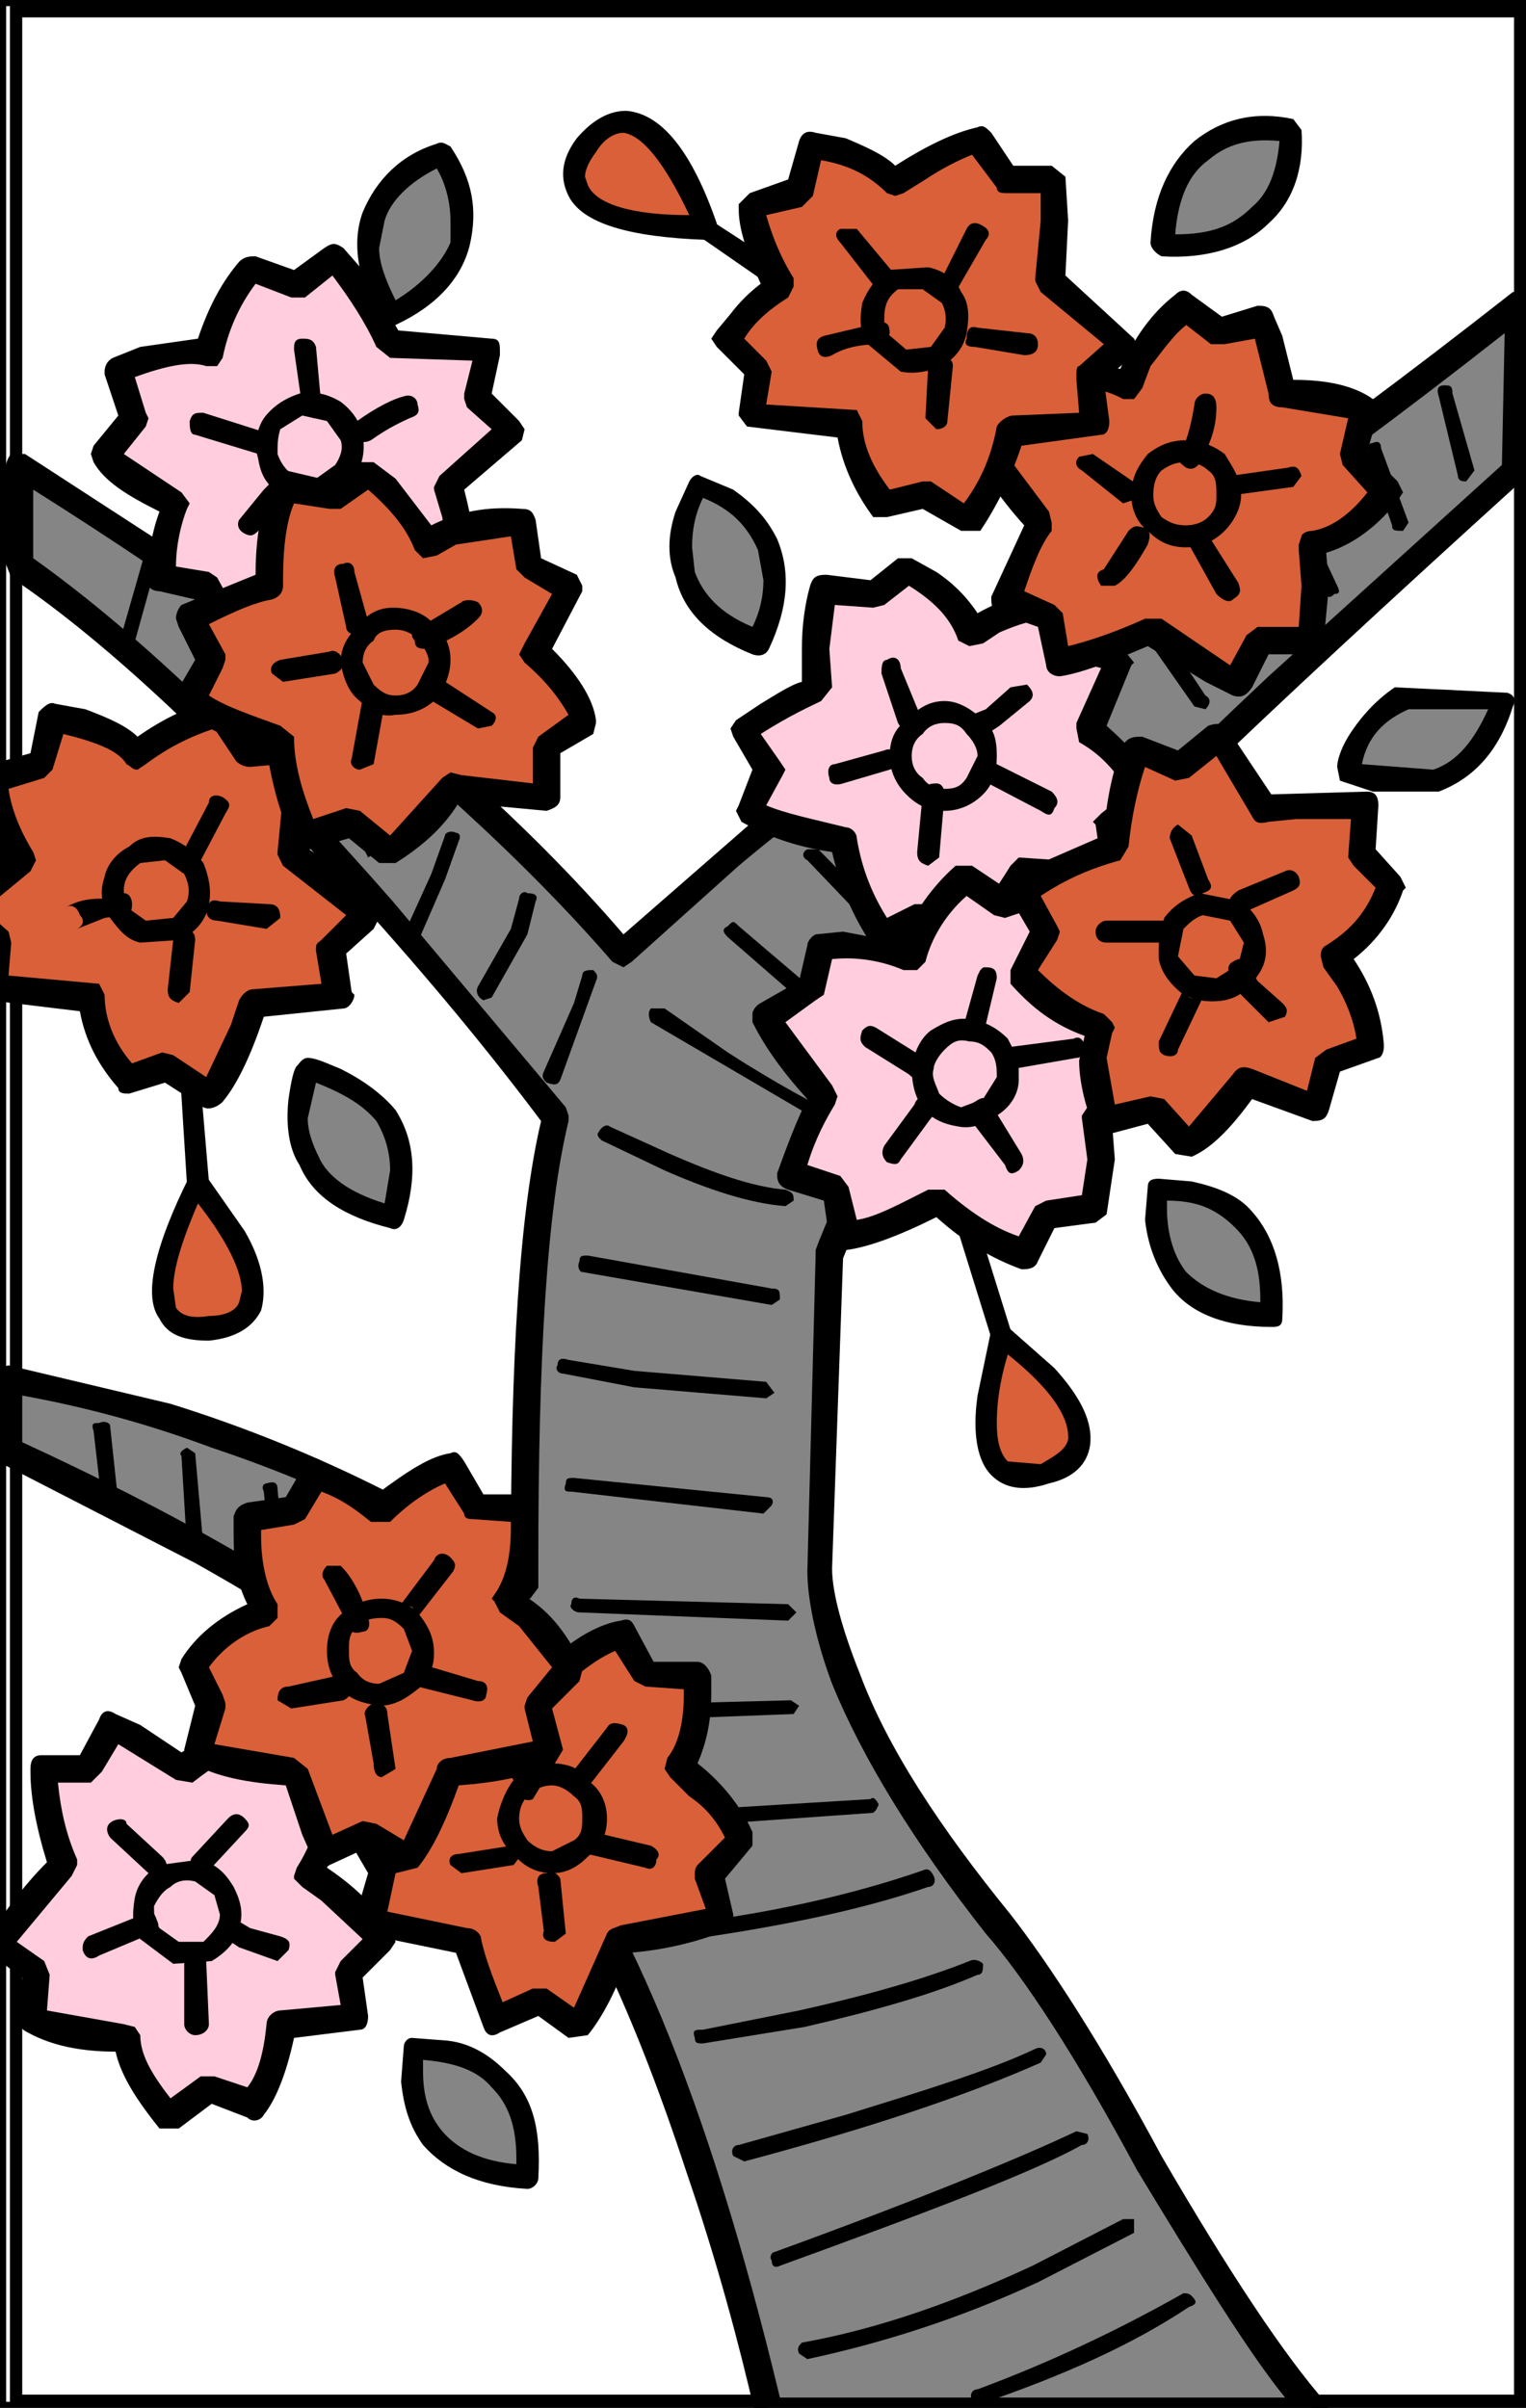 <?xml version="1.0" encoding="utf-8"?>
<!-- Generator: Adobe Illustrator 13.0.0, SVG Export Plug-In . SVG Version: 6.00 Build 14948)  -->
<!DOCTYPE svg PUBLIC "-//W3C//DTD SVG 1.1//EN" "http://www.w3.org/Graphics/SVG/1.1/DTD/svg11.dtd">
<svg version="1.1" id="圖層_1" xmlns="http://www.w3.org/2000/svg" xmlns:xlink="http://www.w3.org/1999/xlink" x="0px" y="0px"
	 width="372px" height="587px" viewBox="0 0 372 587" enable-background="new 0 0 372 587" xml:space="preserve">
<rect x="0" y="0" width="372" height="587" fill="#333333" stroke="none"/>
<rect width="372" height="587" style="fill:rgb(255,255,255);stroke-width:3;stroke:rgb(0,0,0)" />
<path id="PATH77" fill="none" stroke="#000000" stroke-width="3" stroke-miterlimit="100" d="M370.59,585.26H3.92V2.74h366.67
	V585.26L370.59,585.26z"/>
<g>
	<g>
		<path fill="#D96038" d="M258.382,339.532l-14.725-14.718l-3.347,20.077c-0.666,12.719,4.688,17.396,14.725,14.718
			C264.406,356.263,265.746,349.57,258.382,339.532z"/>
	</g>
	<g>
		<path d="M241.651,324.148l-3.347,16.058c-1.339,9.364,0,16.057,3.347,19.403c3.347,3.346,8.032,4.018,14.057,2.012
			c6.02-1.34,9.365-4.686,10.038-9.371c0.667-5.354-2.011-11.371-8.705-18.737l-11.37-10.037l-2.681-0.674L241.651,324.148z
			 M260.388,350.244v0.672c-0.666,2.674-3.347,4.014-6.691,6.02l-8.025-0.673c-2.014-2-2.681-5.347-2.681-9.366
			c0-4.685,0.667-10.037,2.681-16.729C255.708,338.199,260.388,344.892,260.388,350.244z"/>
	</g>
	<g>
		<path d="M233.62,292.687c-1.334,0-2.006,1.346-1.334,3.346l9.365,30.115c0.674,1.346,1.339,2.013,3.347,1.346
			c1.34,0,2.006-1.346,1.34-3.346l-9.372-30.115C236.299,292.687,235.633,291.354,233.62,292.687z"/>
	</g>
	<g>
		<path fill="#D96038" d="M151.981,53.784l20.077,2.007c-2.014-6.692-5.36-12.711-9.373-18.069
			c-7.358-10.039-14.051-10.706-19.409-2.007C136.583,43.747,139.93,50.439,151.981,53.784z"/>
	</g>
	<g>
		<path d="M152.647,27.016c-4.013,0-8.031,2.007-12.044,6.692c-4.02,5.353-4.02,10.039-2.006,14.051
			c3.346,6.692,14.717,10.039,33.461,10.705l2.672-1.333v-2.68C168.711,37.055,161.346,27.683,152.647,27.016z M142.609,43.08
			c0-1.347,0.667-3.346,2.679-6.025c2.006-3.347,4.679-4.687,6.693-4.687c4.679,0.674,10.038,7.366,16.057,20.077
			c-14.05,0-22.75-2.673-24.761-7.365L142.609,43.08z"/>
	</g>
	<g>
		<path d="M170.044,53.784c-1.333,2.007-1.333,3.347,0.673,4.013l26.096,18.07c2.013,1.34,2.679,1.34,3.345-0.673
			c1.341-1.333,1.341-2.673,0-4.013l-26.768-17.397C172.058,52.445,170.718,52.445,170.044,53.784z"/>
	</g>
	<g>
		<path fill="#D96038" d="M50.926,323.476c10.711-0.674,13.384-6.693,8.032-18.07l-10.705-17.398l-8.032,18.738
			C37.542,319.456,40.888,324.814,50.926,323.476z"/>
	</g>
	<g>
		<path d="M48.254,285.996l-2.014,0.673c-8.698,17.402-11.371,29.441-7.358,34.8c2.006,4.013,6.025,5.354,12.044,5.354
			c6.692-0.674,10.711-3.347,12.717-7.366c1.34-4.679,0.667-11.371-4.019-19.402l-9.365-13.385
			C50.26,285.996,49.587,285.996,48.254,285.996z M58.292,317.457c-0.673,1.999-3.346,3.346-7.365,3.346
			c-4.013,0.666-6.692,0-8.032-2.015l-0.667-4.677c0-4.694,2.006-11.385,6.026-20.75c7.358,9.366,10.705,16.73,10.705,21.417
			L58.292,317.457z"/>
	</g>
	<g>
		<path d="M45.574,253.882c-1.34,0-2.006,1.333-2.006,2.673l2.006,32.119c0.667,2.014,1.34,2.681,2.68,2.014l2.006-0.674
			l0.667-2.006l-2.672-31.453C48.254,254.548,47.581,253.882,45.574,253.882z"/>
	</g>
	<g>
		<path fill="#858585" d="M368.801,114.68l2.006-40.819c-52.197,40.819-95.695,70.934-129.155,89.676
			c-21.417,12.039-42.825,26.769-63.576,45.499l-26.094,23.422c-24.764-28.768-56.883-56.882-95.703-84.984
			c-19.403-14.051-36.807-25.436-51.523-33.46v23.422c26.094,18.737,55.542,46.845,88.33,83.651
			c16.73,18.736,30.788,35.467,42.165,50.858c-5.358,24.762-8.705,63.573-7.366,115.104c-25.427-16.729-53.535-30.787-85.657-40.825
			l-40.152-10.04v18.078l46.179,23.422c34.793,18.729,60.229,38.808,76.286,57.549c16.731,19.41,32.121,50.191,46.845,93.69
			c6.691,22.083,12.043,41.486,16.064,58.887h133.168c-10.038-10.71-22.083-30.114-38.141-57.554
			c-16.73-29.442-30.115-50.19-39.486-61.562c-19.408-23.422-32.12-45.513-38.813-64.915l-4.02-22.749
			c-1.332-8.038-1.332-23.421,0-44.847l2.015-30.114c2.67-8.023,7.357-16.729,13.384-28.1c8.697-14.724,18.735-29.448,30.114-43.499
			C262.4,213.055,303.22,172.903,368.801,114.68z"/>
	</g>
	<g>
		<path d="M370.807,117.36l1.341-2.68l2.006-40.819l-1.333-2.68h-4.02c-52.862,41.492-95.695,70.934-129.156,89.677
			c-18.07,10.705-37.472,23.422-56.216,39.486l-31.447,27.435c-24.097-28.108-55.55-55.549-94.363-83.651l-51.53-33.46H2.741
			c-0.666,0.667-1.333,2.006-1.333,3.346v23.422l1.333,3.346c24.763,16.73,51.531,42.832,82.985,76.958
			c19.41,21.411,34.127,39.486,46.178,55.543c-5.358,22.75-7.365,58.223-7.365,106.4v1.348
			c-24.762-16.064-52.864-29.448-82.978-38.819l-39.486-9.371l-2.679,0.672l-0.667,2.672v18.078l2.005,2.673l46.846,24.096
			c33.46,18.73,58.889,37.474,74.286,56.883c16.73,18.729,31.447,48.843,45.505,91.677c7.358,21.416,12.71,41.491,16.729,58.896
			c0.667,2,1.341,2.672,3.348,2.672h133.168l2.679-2.005l0.666-1.343l-0.666-2.004c-10.038-11.378-23.423-31.455-40.153-60.229
			c-14.723-27.436-27.435-46.845-36.805-58.897c-17.397-21.407-30.114-40.817-36.808-58.882
			c-4.013-10.037-6.691-19.408-6.691-25.435l2.679-75.619c2.673-6.691,6.691-16.057,12.713-26.096
			c8.029-14.73,18.068-30.114,30.113-44.171C264.406,215.728,305.9,176.249,370.807,117.36z M366.796,81.22l-0.669,32.127
			l-56.883,51.524c-34.133,32.126-56.216,54.875-66.254,67.586c-11.376,14.058-20.742,28.115-30.114,42.832
			c-6.691,12.051-11.377,22.09-14.05,29.449v1.331l-2.013,76.96c0,6.693,2.013,16.731,6.025,27.442
			c7.358,18.07,20.076,38.813,37.472,60.902c9.373,10.702,22.09,30.114,36.809,57.549c15.396,25.428,27.44,44.83,36.139,55.541
			H190.122c-17.398-72.273-38.141-123.13-62.904-151.242c-15.39-18.73-38.812-36.809-69.6-54.871
			c-17.396-10.038-34.8-18.742-52.197-26.769v-11.377c14.725,2.673,30.114,6.69,46.178,12.709
			c28.102,9.373,52.197,21.424,73.614,36.809h4.013l2.005-2.674v-6.019c0-50.191,2.006-85.663,7.366-107.748v-1.338l-0.674-2.007
			l-42.158-50.191c-32.794-37.479-62.236-65.581-87.665-83.651v-16.73c18.064,11.378,38.14,24.762,59.556,40.152
			c32.794,25.429,60.228,50.191,81.645,74.953l2.68,1.333l2.006-1.333l26.095-23.422c21.417-18.07,42.833-32.128,62.908-44.166
			C275.111,148.807,316.604,120.706,366.796,81.22z"/>
	</g>
	<g>
		<path d="M251.689,552.345c-18.735,8.699-37.472,15.392-56.211,18.737c-0.672,0.673-1.339,1.339-0.672,2.672l2.007,1.347
			c18.743-4.019,37.479-10.036,56.215-18.742l23.424-12.044v-3.347h-2.681L251.689,552.345z"/>
	</g>
	<g>
		<path d="M238.305,582.46c-1.339,0-2.006,1.333-1.339,2.681c0,0.666,1.339,1.332,2.679,0.666
			c19.411-6.693,36.142-14.052,50.192-23.422c2.006-0.668,2.006-1.341,0.665-2.68c-0.665-0.666-1.332-0.666-2.006-0.666
			C273.105,567.736,256.375,575.769,238.305,582.46z"/>
	</g>
	<g>
		<path d="M190.122,552.345c36.805-13.385,61.567-22.754,73.613-29.447c1.338,0,2.011-1.334,1.338-2.679l-2.673-0.667
			c-12.717,6.026-36.807,16.063-73.613,29.447c-0.672,0-1.338,1.333-0.672,2.008C188.115,552.345,188.787,553.012,190.122,552.345z"
			/>
	</g>
	<g>
		<path d="M252.361,499.477c-11.377,5.358-26.768,10.037-46.177,16.063l-26.102,7.358c-1.333,0-2.007,1.342-1.333,2.681l2.673,1.332
			c30.115-8.024,54.21-16.057,72.274-24.088l1.339-2.008C255.035,499.477,253.696,498.81,252.361,499.477z"/>
	</g>
	<g>
		<path d="M236.299,478.064c-10.039,4.013-23.423,8.025-41.492,12.04l-23.422,4.692c-2.006,0-2.673,0-2.006,1.999
			c0,1.347,0.666,1.347,2.006,1.347l24.761-4.018c17.397-4.021,31.455-8.035,42.159-12.715c1.34,0,1.34-1.344,1.34-2.677
			C238.978,478.064,237.639,477.393,236.299,478.064z"/>
	</g>
	<g>
		<path d="M224.921,455.976c-17.397,6.025-38.146,10.705-61.569,13.386c-1.333,0-1.333,0.666-1.333,2.014l2.006,2
			c24.09-3.348,44.838-7.36,62.235-13.387c1.341,0,2.008-1.332,1.341-2.672C226.927,455.976,226.26,455.31,224.921,455.976z"/>
	</g>
	<g>
		<path d="M146.622,442.594c-1.333,0-1.333,0.666-1.333,2.013c0,1.333,0,2,1.333,2l66.254-4.68l0.667-0.667l0.675-1.347
			c-0.675-1.333-1.342-1.999-2.009-1.333L146.622,442.594z"/>
	</g>
	<g>
		<path d="M141.271,419.838l52.196-1.999l1.34-2.014l-2.006-1.333l-51.53,1.333c-1.34,0-2.007,0.667-2.007,2.014
			C138.597,419.172,139.264,419.838,141.271,419.838z"/>
	</g>
	<g>
		<path d="M139.264,391.068c-0.667,0.666,0.667,1.999,2.007,1.999l50.863,2.015l2.006-2.015l-2.006-1.999l-50.863-1.345
			C139.93,389.057,139.264,389.724,139.264,391.068z"/>
	</g>
	<g>
		<path d="M186.774,364.967l-46.844-4.686c-1.333,0-2.007,0-2.007,1.34c-0.667,2.006,0,2.006,1.34,2.006l46.845,5.354l2.007-2.006
			C188.787,365.633,188.115,364.967,186.774,364.967z"/>
	</g>
	<g>
		<path d="M135.917,332.841c-0.667,0.672,0,2.012,1.34,2.012l17.397,3.347l32.121,2.68l2.013-1.347l-2.013-2.673l-32.121-2.674
			l-16.057-2.679C136.583,330.84,135.917,331.507,135.917,332.841z"/>
	</g>
	<g>
		<path d="M188.115,314.111l-44.838-8.041c-1.333,0-2.006,0-2.006,1.348c-0.667,1.333,0,2.673,0.673,2.673l46.172,8.031l2.007-1.34
			C190.122,314.777,190.122,314.111,188.115,314.111z"/>
	</g>
	<g>
		<path d="M145.955,275.957c-0.667,0.673,0,1.347,0.667,2.014l15.397,7.359c10.705,4.685,20.744,8.032,29.441,8.704l2.007-1.346
			c0-1.333,0-1.999-2.007-2.673c-8.032-0.672-17.397-4.018-28.108-8.698l-14.718-6.692
			C147.961,273.957,146.622,274.624,145.955,275.957z"/>
	</g>
	<g>
		<path d="M158.672,249.188l46.845,27.441c1.334,0,2.673,0,2.673-0.673c0.673-2,0-2.673-1.339-2.673
			c-8.025-4.019-18.064-9.364-29.442-16.729l-15.39-10.712h-3.347C158,246.516,158,247.855,158.672,249.188z"/>
	</g>
	<g>
		<path d="M216.224,256.555l-36.141-30.788c-1.333-1.334-1.333-1.334-2.673,0c-1.34,0.673-1.34,1.345,0,2.678l36.134,31.454
			l2.681-0.673C216.889,257.894,216.889,256.555,216.224,256.555z"/>
	</g>
	<g>
		<path d="M228.94,237.151l-29.448-30.115h-2.679c-1.335,0.667-1.335,2,0,2.673l29.446,30.787c0.667,0.667,2.008,0.667,2.681-0.673
			V237.151z"/>
	</g>
	<g>
		<path d="M216.889,190.306c-0.665,0-0.665,1.333-0.665,2.673l6.691,10.711c6.025,8.692,11.377,15.384,16.729,20.743
			c0.666,1.334,1.34,1.334,2.681,0c0.665-1.339,0.665-2.013,0-3.346c-5.359-4.686-10.039-11.377-16.065-20.077l-6.691-10.038
			C218.902,189.633,218.23,189.633,216.889,190.306z"/>
	</g>
	<g>
		<path d="M260.388,204.357l-12.044-14.724l-8.033-11.377l-2.006-0.667c-2.006,1.333-2.006,2.006-1.339,2.679l8.032,12.038
			l12.717,15.398l2.673-0.667V204.357z"/>
	</g>
	<g>
		<path d="M273.771,189.633c0.674,1.34,2.015,1.34,2.681,0c0.667-0.673,0.667-2.007,0-2.673l-11.379-14.057l-6.018-10.038
			c0-2.006-1.341-2.006-2.681-1.34c-1.34,0.667-1.34,1.34-0.667,2.68l6.692,10.705L273.771,189.633z"/>
	</g>
	<g>
		<path d="M293.85,169.557l-13.385-20.076c0-2.007-0.667-2.007-2.009-1.34c-2.004,0.666-2.004,1.34-1.337,2.679l4.685,8.026
			l9.372,13.383l2.674,0.673C295.188,171.563,295.188,170.229,293.85,169.557z"/>
	</g>
	<g>
		<path d="M310.579,156.846l-10.706-18.743c-0.666-1.333-1.339-2.006-2.68-0.667c-1.333,0-1.333,0.667-0.666,2.006l10.706,20.076
			h3.346C311.918,158.179,311.918,157.512,310.579,156.846z"/>
	</g>
	<g>
		<path d="M315.938,124.718h-2.015l8.705,19.41c0.667,1.333,1.333,2.006,2.674,0.667c1.339,0,1.339-0.667,0.672-2.007l-9.371-20.076
			L315.938,124.718z"/>
	</g>
	<g>
		<path d="M334.675,107.988c-1.34,0-1.34,1.34-1.34,2.679l6.024,17.397c0,1.34,0.666,1.34,2.674,1.34l1.339-2.007l-6.69-18.069
			C336.682,107.988,336.015,107.321,334.675,107.988z"/>
	</g>
	<g>
		<path d="M352.071,93.938c-1.339,0-2.006,0.667-1.339,2.679l4.685,19.404c0,1.34,1.339,1.34,2.006,1.34l2.013-2.68l-5.359-18.736
			C354.076,93.938,353.41,93.938,352.071,93.938z"/>
	</g>
	<g>
		<path d="M123.2,394.415c-1.333,0-2.006,0.667-1.333,1.999l1.333,11.385c2.013,10.04,2.013,20.077,2.013,30.781
			c0,1.333,0.667,2.004,2.005,2.004l2.008-2.004c0.667-10.704-0.667-20.741-1.341-30.781l-2.671-12.717
			C125.213,394.415,124.54,393.741,123.2,394.415z"/>
	</g>
	<g>
		<path d="M103.124,415.825c0,1.339,0,2.014,2.012,2.014l1.334-2.014l0.672-34.794l-2.006,1.999c-1.339,0-2.012-0.666-2.012-1.999
			V415.825z"/>
	</g>
	<g>
		<path d="M84.387,371.66l-3.346,26.768c-0.666,1.334,0,2.006,1.34,2.68l2.68-2.013l2.673-18.063v-9.371
			c0.673-0.667,0-1.34-1.34-2.014C85.06,369.646,84.387,370.32,84.387,371.66z"/>
	</g>
	<g>
		<path d="M64.984,361.621c-0.674,0-1.34,0.667-0.674,2.006l0.674,6.693l-1.34,16.729c-0.673,0.675,0,2.007,1.34,2.674l2.672-1.999
			l0.673-17.404l-0.673-7.365C67.656,361.621,66.99,360.955,64.984,361.621z"/>
	</g>
	<g>
		<path d="M49.587,377.011l-2.006-22.748l-2.007-1.348c-1.34,0.675-2.006,1.348-1.34,2.015l1.34,22.081
			c0,0.674,0.667,1.341,2.007,1.341L49.587,377.011z"/>
	</g>
	<g>
		<path d="M28.844,366.3l-2.006-18.729c0-0.674-1.34-1.346-2.68-0.674c-1.34,0-2.007,0-1.34,2.007l2.013,17.396
			c0,0.675,0.667,1.347,2.006,1.347L28.844,366.3z"/>
	</g>
	<g>
		<path d="M136.583,263.246l8.705-24.095c0.667-1.334,0-2-0.672-2.673c-1.339,0-2.673,0-2.673,1.339l-2.013,6.691l-7.359,16.73
			c-0.667,1.333,0,2.007,0.667,2.68C135.25,264.586,135.917,264.586,136.583,263.246z"/>
	</g>
	<g>
		<path d="M126.546,219.074l-2.006,7.366l-8.032,14.056c-0.667,1.334,0,2.673,1.34,3.346l2.006-0.673l8.706-15.391l2.005-8.032
			c0.667-1.34,0-2.006-2.005-2.006C127.884,217.075,126.546,217.741,126.546,219.074z"/>
	</g>
	<g>
		<path d="M108.482,203.69l-3.347,9.364l-6.692,14.724c-1.339,1.334-0.673,2.007,0,2.679l3.347-0.672l6.692-15.391l3.346-9.372
			c0.667-1.333,0-2.007-0.672-2.007C109.815,202.344,108.482,203.017,108.482,203.69z"/>
	</g>
	<g>
		<path d="M96.431,179.595l-8.025,26.769l1.334,2.672l2.012-1.333l9.365-26.77c0-1.339,0-2.012-1.339-2.012
			C98.444,178.255,97.104,178.922,96.431,179.595z"/>
	</g>
	<g>
		<path d="M74.349,174.242l-1.34-1.339l-6.692,20.75c0,1.333,0,2.672,1.339,2.672l2.679-1.339l6.693-22.083
			C77.028,174.242,75.688,174.909,74.349,174.242z"/>
	</g>
	<g>
		<path d="M54.945,147.474l-7.365,27.435c0,1.34,0,2.014,0.673,2.68c1.333,0,2.672,0,2.672-1.34l6.026-16.73l2.672-11.377
			l-2.006-2.007h-1.339L54.945,147.474z"/>
	</g>
	<g>
		<path d="M32.19,158.846l6.692-24.089c0.666-0.667,0-2.006-1.339-2.006c-1.34-0.673-2.007,0-2.007,1.34l-6.692,23.422
			c-0.667,0.667,0,2.006,0.667,2.68C30.85,160.858,32.19,160.192,32.19,158.846z"/>
	</g>
	<g>
		<path fill="#FFCDDE" d="M279.131,193.653l-7.365-10.713l-6.02-5.352c3.346-4.686,5.354-10.705,7.359-16.064l-10.705-4.012
			l-2.679-11.378c-6.025,0.674-11.378,2.007-16.731,4.687l-6.024,3.346c-2.007-4.686-5.352-8.705-10.039-12.051l-6.019-3.346
			l-8.032,6.025l-12.718-1.333c-1.332,7.358-1.332,15.384-0.666,24.088l-12.043,6.025l-6.027,4.013l6.693,10.037l-5.353,10.038
			c4.687,2.68,12.716,5.353,22.755,7.359c1.334,8.705,4.68,16.731,9.365,22.755l10.038-4.685l10.038,6.691
			c6.025-4.019,11.379-10.039,14.725-17.403l22.082,0.672l-2.007-12.71L279.131,193.653z"/>
	</g>
	<g>
		<path d="M276.452,161.524l-2.681-3.346l-8.698-3.346l-2.006-8.699l-3.346-3.346c-8.032,0.674-15.39,3.346-21.417,6.693
			c-2.672-4.02-6.019-7.366-10.037-10.039l-6.02-3.346h-3.346l-6.693,5.353l-10.71-1.333c-2.673,0-3.347,0.667-4.013,2.672
			c-1.341,4.686-2.008,10.038-2.008,15.391v8.032c-2.678,0.673-6.691,3.346-10.036,5.353l-6.027,4.013l-1.34,2.013l0.673,2.006
			l4.679,8.031l-3.346,8.699l-0.667,1.339l1.34,2.68c6.019,3.346,12.711,6.02,22.083,7.359c2.004,8.698,5.352,16.063,9.37,22.082
			c0.667,2.006,1.334,2.672,4.015,1.339l8.697-4.013l8.033,6.019c1.338,0.674,2.679,0.674,3.345,0l14.724-16.73
			c6.019,2.006,12.713,2.006,21.417,0l2.672-3.347l0,0l-1.34-10.711l7.365-6.019l1.34-2.672v-0.674
			c-2.012-5.354-6.024-10.039-12.718-16.057l6.027-14.731L276.452,161.524z M261.062,160.858l7.358,2.006l-6.02,13.384v1.34
			l0.667,3.345c6.024,3.347,9.372,8.025,12.044,12.045l-6.691,5.353l-2.007,2.012l0.667,0.667l1.34,9.372l-20.076-1.347
			l-2.006,2.014c-3.348,5.352-6.693,10.705-12.046,14.717l-8.032-5.346h-3.345l-6.691,3.346c-3.348-5.36-6.026-11.385-7.36-19.41
			c0-1.34-1.34-2.679-2.679-2.679c-8.032-2.007-14.725-3.346-19.41-5.353l4.019-7.366l0.667-1.333l-1.338-2.012l-4.68-6.692
			c7.358-4.68,12.044-6.692,14.716-8.025l2.681-3.347l0,0l-0.666-9.372l1.333-10.705l9.37,0.667l2.681-0.667l6.018-4.686
			c5.353,3.346,10.04,7.366,12.046,13.385l2.679,1.339l3.346-0.667l4.013-2.679c4.687-2.014,8.704-3.346,13.384-3.346l2.015,7.358
			L261.062,160.858z"/>
	</g>
	<g>
		<path d="M220.908,175.576c-2.678,2.013-4.02,4.692-4.02,8.705c0,3.345,1.342,6.692,4.02,9.373
			c2.674,2.672,5.352,4.011,9.365,4.011c3.347,0,6.692-1.339,9.371-4.011c2.681-2.68,3.346-6.027,3.346-9.373
			c0-4.013-0.665-6.692-3.346-8.705c-2.679-2.673-6.024-4.679-9.371-4.679C226.26,170.897,223.582,172.903,220.908,175.576z
			 M235.633,189.633c-1.341,2.006-2.679,2.673-5.359,2.673c-2.006,0-4.014-0.667-5.353-2.673c-2.006-1.339-2.673-3.346-2.673-5.352
			c0-2.013,0.667-4.013,2.673-5.359c1.339-2,3.347-2.673,5.353-2.673c2.681,0,4.019,0.673,5.359,2.673
			c1.333,1.346,2.672,3.346,2.672,5.359L235.633,189.633z"/>
	</g>
	<g>
		<path d="M224.921,193.653l-1.339,14.05c0,2.006,0.672,2.679,2.678,3.346l2.681-2.014l1.333-15.383c0-1.348-0.667-2.68-2.006-2.68
			C226.26,190.973,224.921,191.639,224.921,193.653z"/>
	</g>
	<g>
		<path d="M238.978,186.96c-0.673,2-0.673,2.673,0.667,3.346l14.052,7.358c2.012,1.334,2.679,1.334,3.345-0.666
			c1.341-1.345,0.674-2.679-0.666-4.019l-13.385-6.692C240.984,184.948,239.645,185.614,238.978,186.96z"/>
	</g>
	<g>
		<path d="M215.557,182.94l-12.051,3.347c-1.333,0-2.007,1.339-1.333,3.346c0,1.34,1.333,2.006,3.345,1.34l11.371-3.347
			c2.014-0.666,2.68-1.339,2.014-3.345C218.902,182.94,216.889,182.268,215.557,182.94z"/>
	</g>
	<g>
		<path d="M216.224,160.858c-1.341,0-1.341,2.006-1.341,3.346l4.02,12.045c0.666,1.34,2.006,2.006,4.013,1.34
			c1.339,0,2.006-1.34,1.339-3.347l-4.686-11.377C219.568,160.858,218.23,159.519,216.224,160.858z"/>
	</g>
	<g>
		<path d="M246.338,167.55l-6.027,5.353l-3.345,1.339c-1.333,1.334-2.007,2.007-0.667,4.013c0,1.339,1.34,2.013,3.346,1.339
			l4.013-2.672l7.365-6.025c1.339-1.34,0.667-2.68-0.674-4.013L246.338,167.55z"/>
	</g>
	<g>
		<path fill="#FFCDDE" d="M32.856,101.963l-7.359,8.705c3.346,4.679,8.699,8.699,17.397,12.044
			c-2.673,6.02-4.013,12.045-4.013,18.07l11.378,2.006l4.686,10.038c9.365-2.672,16.058-6.692,20.076-12.71
			c6.019,6.018,12.045,10.705,19.403,11.371l6.692-7.359l12.044-1.34l-1.333-16.73l-2.679-7.366l15.391-14.05l-8.032-7.359
			l2.013-11.378l-14.058-2.006h-9.365l-8.705-14.724l-5.353-6.018l-9.365,6.692L60.964,65.83
			c-4.686,5.352-8.698,12.044-10.038,20.076l-14.724,1.34l-7.359,3.345L32.856,101.963z"/>
	</g>
	<g>
		<path d="M62.304,62.483c-1.34,0-2.68,0-4.013,1.34c-4.019,4.68-7.365,10.706-10.038,18.737l-14.058,2.006l-6.692,2.68
			c-1.339,0.667-2.006,2.006-2.006,3.345v0.667l3.346,10.038l-6.026,7.359l-0.667,2.013l0.667,2.006
			c2.68,4.686,8.032,8.032,16.064,12.044c-2.006,5.359-2.679,10.705-3.346,16.064c0,2.006,1.34,3.346,3.346,3.346l8.699,2.006
			l4.686,8.033c1.34,2.006,2.006,2.006,4.013,1.333c7.365-2,14.057-6.018,18.743-10.704c6.019,5.359,12.711,8.705,19.403,10.038
			c0.673,0,2.006-0.666,2.68-1.333l5.353-6.692l10.704-0.674l3.346-3.346v-2.006c0-6.025-1.333-13.385-3.346-21.416l14.057-12.045
			l0.667-2.679l-1.338-2.006l-6.692-6.692l2.013-9.365v-0.674c0-2.006,0-3.346-2.013-3.346l-22.749-2.006L88.406,65.83l-4.686-5.353
			c-2.006-1.339-2.68-1.339-4.686,0l-7.358,5.353L62.304,62.483z M50.26,89.251h2.673l1.34-2.006
			c1.34-6.692,4.019-12.717,8.032-18.071l8.699,3.347h3.346l6.691-5.353c4.02,5.353,8.032,11.371,10.711,17.396l3.347,2.68
			l20.077,0.667l-2.014,8.032v1.339l0.673,2.006l6.019,5.353l-12.711,11.378l-1.339,2.672v0.674l2.006,6.692l2.006,13.384
			l-9.365,1.34c-0.673,0-2.006,0-2.006,0.667l-5.358,6.025c-6.019-2.013-11.372-5.359-14.717-10.038
			c-0.673,0-2.014-0.667-3.347-0.667l-2.013,1.333c-4.013,4.686-9.365,8.031-16.057,10.039l-4.02-7.359l-2.006-1.34l-8.032-1.34
			c0-5.352,1.339-10.705,2.679-14.051l0.667-1.34l-2.006-2.673l-14.051-9.372l5.353-6.692l0.667-2.013l-0.667-1.333l-2.679-8.705
			C40.222,89.251,46.24,87.912,50.26,89.251z"/>
	</g>
	<g>
		<path d="M64.31,101.963c-1.339,2.013-2.006,4.692-2.006,7.365L62.971,112c0.673,4.02,2.013,6.025,5.359,8.705l10.039,1.333
			c3.346-0.667,6.692-2.672,8.025-6.019c2.013-2.673,2.68-6.019,2.013-10.039c-0.673-3.345-2.68-6.019-5.359-8.031
			c-3.346-2.006-6.692-2.68-10.038-2.006C68.996,97.283,66.317,99.29,64.31,101.963z M67.656,110.667L67.656,110.667
			c0-2.013,0-4.012,0.673-6.025l5.353-3.346l6.019,1.34l3.346,4.685c0.673,2.007,0,4.013-1.333,6.026l-4.686,3.346l-5.353-0.673
			C69.663,114.68,68.33,112.674,67.656,110.667z"/>
	</g>
	<g>
		<path d="M73.682,82.56c-2.006,0-2.006,1.339-2.006,2.672l2.006,14.058l2.672,2.673c2.014-0.667,2.014-1.333,2.014-2.673
			l-1.34-14.724C76.354,82.56,75.021,82.56,73.682,82.56z"/>
	</g>
	<g>
		<path d="M46.24,102.636c0,1.339,0,3.345,1.34,3.345l15.39,4.686l3.346-2.679c0.673-1.333,0-2.007-2.007-2.68l-14.723-4.679
			C47.581,100.629,46.914,100.629,46.24,102.636z"/>
	</g>
	<g>
		<path d="M98.444,96.616c-2.679,0.667-6.692,2.673-11.377,6.02c-1.34,1.339-2.006,3.345-0.673,4.019
			c1.34,1.333,2.68,1.333,4.019,0.666c4.686-3.346,8.032-4.685,9.365-5.358c2.013-0.667,2.68-1.333,2.013-3.347
			C101.791,97.283,100.45,95.944,98.444,96.616z"/>
	</g>
	<g>
		<path d="M88.406,114.68c0.667,1.34,0,2.68-1.339,3.346l-3.346-0.666l6.692,10.705c0.667,1.34,1.339,2.013,3.347,1.34
			c1.339-1.34,2.006-2.007,1.339-3.346L88.406,114.68z"/>
	</g>
	<g>
		<path d="M67.656,116.02l-3.346,3.346l-6.019,7.365c-0.673,1.333,0,2.673,1.333,3.346c1.34,0.667,2.013,0.667,3.346-0.673
			l5.359-6.692l2.673-2.673c0.673-0.673,1.339-2.679,0.673-4.019H67.656z"/>
	</g>
	<g>
		<path fill="#FFCDDE" d="M26.837,420.51l-4.687,10.714H10.774c-0.667,6.016,1.339,13.383,4.686,23.42
			c-6.692,6.691-12.044,12.71-16.063,20.077l9.371,6.689l-0.667,11.372c7.359,3.347,14.717,4.687,22.749,4.014
			c0,6.026,3.347,12.718,10.039,19.409l10.038-7.359l10.711,4.68c2.672-1.999,4.013-6.689,5.352-12.036l1.34-8.04l18.063-2
			l-1.333-10.71l8.025-7.364c-3.346-5.347-7.359-9.365-12.045-12.712l-6.019-3.347c3.347-4.021,4.679-9.364,5.353-14.723v-7.36
			l-9.372-3.345l-4.686-11.379c-6.692,1.339-14.718,5.354-22.083,10.714c-2.006-2.015-5.352-4.695-10.705-7.366L26.837,420.51z"/>
	</g>
	<g>
		<path d="M28.177,417.839c-2.013-1.347-3.346-0.675-4.02,1.333l-4.686,8.704h-9.365c-2.006,0-2.68,1.333-2.68,3.348v0.665
			c0,6.025,1.34,13.385,4.02,22.083c-6.026,6.017-10.712,12.709-14.725,18.736l-0.673,2.013l2.013,2l7.358,5.356l-0.666,10.705
			c0,1.343,0.666,2.015,2.005,2.68c6.02,3.348,13.385,4.68,21.417,4.68c1.333,6.027,5.352,12.05,10.705,18.744h4.686l8.031-6.027
			l8.699,3.347c1.34,1.341,3.346,0.666,4.012-0.666c2.68-3.348,5.353-9.37,7.366-18.743l16.057-1.999
			c1.34,0,2.007-1.348,2.007-3.348l0,0l-1.334-9.372l6.692-6.689l1.333-2.013l-0.666-2c-4.014-6.693-10.039-12.052-16.064-16.065
			c2.68-6.023,4.686-12.05,4.686-16.729l-0.667-3.347l-2.006-2.678l-8.032-3.347l-4.019-10.037c-1.333-1.333-2.007-2.68-4.013-2.008
			c-4.013,0.675-11.378,4.02-21.417,10.039l-10.038-6.693L28.177,417.839z M22.151,434.567l2.68-2.679l4.013-6.692l14.051,8.698
			l4.019,0.673c6.019-4.691,11.378-8.039,17.396-10.038l4.02,8.693l1.333,1.345l7.365,3.347l0.667,0.666
			c0,6.026-2.006,11.373-5.353,16.729l-0.667,2.007v0.673l2.006,1.999l4.686,3.348l10.038,9.372l-5.359,5.356l-1.333,2.675v0.671
			l1.333,7.36l-14.717,1.334c-1.34,0-3.346,1.345-3.346,3.345c-0.674,6.692-2.013,12.052-4.686,15.396l-8.032-2.677H48.92
			l-7.358,5.357c-4.686-6.025-7.365-10.712-7.365-15.397l-1.34-2.004l-2.673-0.676l-18.736-3.345l0.666-8.694l-1.339-3.346
			l-6.692-4.689l13.384-16.059l1.34-2.673v-1.348c-2.68-6.018-4.013-12.036-4.686-18.729H22.151z"/>
	</g>
	<g>
		<path d="M38.882,454.644c-3.346,1.999-5.353,4.68-6.025,8.025c-0.667,4.012-0.667,7.358,1.34,10.039l8.031,6.025l9.372-0.669
			c3.346-2.01,6.019-4.689,6.692-8.037c1.333-4.013,0-7.358-1.339-10.039c-2.007-3.346-4.02-5.345-8.032-6.692L38.882,454.644z
			 M37.542,464.682c1.339-2.681,2.679-4.019,4.019-4.693c1.333-1.332,3.346-1.999,6.019-1.332l4.686,3.345l1.34,4.68
			c0,2.681-2.007,4.694-4.019,6.694h-6.019l-4.686-3.348C37.542,468.028,37.542,466.681,37.542,464.682z"/>
	</g>
	<g>
		<path d="M34.869,466.681l-13.384,5.36c-1.339,1.334-1.339,2.005-1.339,3.347c0.666,2.005,2.005,2.677,4.012,1.333l12.718-5.346
			c2.006-0.676,2.006-2.014,1.34-3.347C37.542,466.015,36.875,465.348,34.869,466.681z"/>
	</g>
	<g>
		<path d="M47.581,474.721c-1.34,0.667-2.673,2-2.673,3.344v15.385c0,1.348,1.333,2.68,2.673,2.68c2.006,0,3.346-1.332,3.346-2.68
			l-0.667-15.385C50.26,476.055,49.587,474.721,47.581,474.721z"/>
	</g>
	<g>
		<path d="M27.504,443.932c-1.339,0.675-2.006,2.008-0.667,4.021l9.365,8.69h4.019c0.667-1.333,0.667-2.671-0.674-4.014
			l-8.698-8.022C30.85,443.26,28.844,443.26,27.504,443.932z"/>
	</g>
	<g>
		<path d="M55.612,443.26l-8.699,9.369c-0.673,0.667-0.673,2.015,0.667,4.014l3.346-0.667l8.698-9.369c1.34-1.333,1.34-2,0-3.347
			C58.292,441.927,56.952,441.927,55.612,443.26z"/>
	</g>
	<g>
		<path d="M53.606,468.028c-0.673,1.999-0.673,3.347,0.667,4.013l4.019,2.68l9.365,3.344l2.679-2.677
			c0.667-2.013,0-2.68-2.006-3.347l-7.365-2.014l-3.346-1.999H53.606z"/>
	</g>
	<g>
		<path fill="#FFCDDE" d="M277.119,249.862l2.679-10.711c-3.346-2-7.358-3.347-13.385-3.347l-7.357-0.667l-2.681-12.043l-1.34-6.02
			l-11.378,3.346l-8.698-6.692c-6.691,6.019-11.377,12.712-12.711,20.077c-5.359-2.68-10.039-4.02-16.063-3.347l-6.026,0.667
			l-2.672,10.039l-10.712,6.025c3.348,7.359,8.032,14.05,14.059,20.077c-2.681,4.68-5.354,10.705-8.032,19.403l10.705,3.345
			l2.679,11.377c5.353-0.665,12.718-3.344,22.083-8.03c7.365,6.019,14.058,10.037,21.416,12.709l5.352-10.037l11.378-1.333
			c2.007-4.687,2.679-10.038,2.007-15.397l-1.34-7.358c6.691-1.334,12.718-5.353,18.742-13.385L277.119,249.862z"/>
	</g>
	<g>
		<path d="M287.83,256.555l-7.365-7.366l2.678-9.365v-0.672l-1.339-2.673c-4.685-3.347-11.378-4.687-19.403-4.687l-4.686-15.39
			c-0.674-2.006-2.007-2.673-4.019-2.673l-8.698,2.673l-8.032-5.352h-4.012c-6.027,5.352-10.039,11.371-13.386,18.736l-14.051-2.673
			l-6.691,0.667c-1.34,0.667-2.013,2.007-2.013,2.679l-2.007,8.693l-9.364,5.357c-1.341,0.667-2.014,2.007-2.014,2.68v2
			c2.68,5.36,6.694,11.385,13.385,18.744c-2.674,5.352-4.68,10.705-7.359,18.063v0.673c0,1.338,0.668,2.672,2.68,3.345l8.699,2.673
			l1.34,9.373c0.666,1.338,2.67,2.68,4.012,2.68c5.353-0.668,12.718-3.349,22.083-8.032c6.691,6.02,13.384,10.038,20.749,12.71
			c1.332,0,3.345,0,4.012-1.999l4.013-8.038l10.039-1.333l2.679-2.014l2.007-13.384l-0.666-8.692
			c6.02-2.678,12.043-6.691,17.396-13.384l0.674-2.013L287.83,256.555z M273.771,249.862l0.674,2.673l6.691,6.691
			c-4.685,5.36-10.037,8.039-14.724,9.372l-1.34,1.34l-1.338,2.007v0.667l1.338,10.038l-1.338,8.705l-8.7,1.333l-2.674,1.346
			l-4.018,7.357c-6.019-2.011-12.045-6.022-18.07-11.377h-4.014c-6.691,3.347-12.717,6.693-17.396,7.366l-2.012-8.039l-2.009-2.672
			l-8.029-2.673c2.013-6.692,4.686-11.384,6.692-14.731l0.672-2l-1.339-2.679l-11.379-15.398l7.366-5.346l2.007-1.345l2.006-8.692
			c6.691-0.674,12.718,0.667,17.396,2.673h3.348l2.012-2.006c1.333-5.359,4.68-11.377,10.039-16.064l6.692,4.687l2.673,0.673
			l8.03-2.68l2.68,14.717c0,1.347,0.667,2.68,3.348,2.68c6.69-0.667,11.37,0,16.73,2.012l-2.015,8.692V249.862z"/>
	</g>
	<g>
		<path d="M236.966,248.522c-4.012-0.667-6.692,0.667-10.039,2.68c-2.673,2.006-4.012,5.353-4.679,8.697
			c0,4.02,0.667,7.366,2.673,10.039c2.006,2.673,4.686,4.019,8.699,4.685c3.346,0.667,6.69-0.667,9.37-2.678
			c3.348-2.007,5.354-5.353,5.354-8.699v-2.007c0-3.346-1.34-5.358-2.673-8.031C242.99,250.535,240.311,249.188,236.966,248.522z
			 M230.273,255.881c2.013-2,3.347-2.673,6.025-2c2.679,0,4.012,1.333,5.353,2.673c1.339,2.005,1.339,4.019,1.339,6.018l-3.346,5.36
			l-5.353,2.006c-2.006-0.673-4.019-2.006-5.352-3.346c-0.673-2.006-2.014-4.021-1.34-6.02
			C227.601,259.227,228.94,257.227,230.273,255.881z"/>
	</g>
	<g>
		<path d="M237.639,268.599c-1.34,0.667-2.006,2.013-1.34,4.013l8.699,11.384c0.673,2,1.34,2.673,3.346,1.333
			c1.34-1.333,1.34-2.68,0.673-4.013l-7.365-12.051C240.311,267.266,239.645,267.266,237.639,268.599z"/>
	</g>
	<g>
		<path d="M261.728,253.208l-15.39,2.006c-2.006,0.667-2.681,1.34-2.681,2.679c0,2.006,2.014,2.68,3.347,2.68l15.396-2.68
			c1.335,0,2.673-1.339,2.006-3.345C263.735,253.208,263.067,252.535,261.728,253.208z"/>
	</g>
	<g>
		<path d="M222.915,269.265l-7.358,10.038c-0.674,1.346-0.674,2.68,0.667,4.02c2.007,0.673,2.679,0.673,3.345-0.673l7.358-10.038
			c1.341-1.333,1.341-2.673-0.667-4.013C224.921,267.266,223.582,267.266,222.915,269.265z"/>
	</g>
	<g>
		<path d="M210.197,251.202c-0.667,2.006-0.667,2.68,0.673,4.012l10.704,6.692c1.341,1.34,2.008,1.34,4.02-0.667
			c0.666-1.34,0.666-2.679-1.34-4.012l-10.711-6.692C212.209,249.862,211.537,249.862,210.197,251.202z"/>
	</g>
	<g>
		<path d="M238.305,237.817l-3.346,12.045c-0.667,1.34,0,2.673,1.34,3.346c1.34,0.674,2.679,0.674,3.346-0.673l3.346-14.051
			c0-2.006-0.665-2.68-2.68-2.68c-0.666,0-0.666,0-1.333,0.673L238.305,237.817z"/>
	</g>
	<g>
		<path fill="#858585" d="M283.143,59.138c14.051,1.339,23.425-2.673,28.775-12.045c2.006-5.359,3.347-10.038,2.68-15.396
			l-14.725,1.346C289.17,37.055,283.81,45.753,283.143,59.138z"/>
	</g>
	<g>
		<path d="M317.271,31.696l-2.006-2.673c-9.364-2.007-17.397,0-24.089,5.352c-6.025,5.359-10.039,13.384-10.711,24.763
			c0,1.339,1.339,2.672,2.678,3.345c10.707,0.674,20.077-2.006,26.102-8.032C315.265,49.099,317.944,41.067,317.271,31.696z
			 M311.918,34.375c-0.666,7.358-2.674,12.717-6.691,16.064c-4.687,4.678-10.039,6.692-18.737,6.692
			c0.667-8.706,3.348-14.725,8.032-18.071C299.207,35.042,304.56,33.708,311.918,34.375z"/>
	</g>
	<g>
		<path fill="#858585" d="M184.769,157.512c6.691-13.384,5.354-23.422-1.34-31.454l-13.384-8.032l-4.68,14.725
			C165.365,144.128,172.058,151.487,184.769,157.512z"/>
	</g>
	<g>
		<path d="M178.749,119.366l-8.031-3.346c-0.673-0.674-2.006,0-2.68,1.34l-3.346,7.358c-2.006,6.026-2.006,11.378,0,16.064
			c2.006,8.699,8.699,14.717,18.736,18.736c2.014,0.673,3.346,0,4.021-1.34c4.685-10.038,5.352-18.736,2.005-26.768
			C186.774,126.058,183.428,122.712,178.749,119.366z M168.711,133.423c0-4.019,0.667-8.038,2.673-12.051
			c6.691,2.68,10.71,6.692,13.384,12.718l1.34,7.358c0,3.346-0.666,7.358-2.68,11.377c-8.025-3.345-12.043-8.031-14.05-13.384
			L168.711,133.423z"/>
	</g>
	<g>
		<path fill="#858585" d="M95.098,77.207c12.711-6.025,18.063-14.724,17.397-25.435l-4.686-14.717
			c-5.352,2.006-9.365,5.352-12.711,9.371C88.406,54.451,88.406,64.489,95.098,77.207z"/>
	</g>
	<g>
		<path d="M109.815,35.715c-1.333-0.673-2.006-1.34-3.346-0.673c-8.699,2.68-14.718,8.706-18.064,16.73
			c-2.68,7.366-1.339,16.73,4.68,26.768c0.673,1.347,1.339,2.014,3.346,0.674c10.039-4.685,16.064-11.378,18.07-19.404
			C116.507,51.105,115.175,43.747,109.815,35.715z M109.815,59.138c-2.006,4.685-6.692,10.037-13.384,14.057
			c-2.672-5.359-4.013-9.372-4.013-12.718l1.34-6.692c1.339-4.686,6.019-9.371,12.711-12.717c2.013,3.346,3.346,8.032,3.346,12.717
			V59.138z"/>
	</g>
	<g>
		<path fill="#858585" d="M297.193,292.687l-14.717-2.673l0.666,14.726c4.014,10.704,12.718,16.063,26.769,16.063
			C311.252,306.745,306.567,297.38,297.193,292.687z"/>
	</g>
	<g>
		<path d="M305.227,295.368c-3.346-4.014-8.699-6.027-14.725-7.361l-8.025-0.666c-2.012,0-2.679,0.666-2.679,2l-0.667,8.039
			c0.667,6.018,2.673,11.371,6.02,16.057c4.687,6.691,13.384,10.039,24.761,10.039c1.341,0,2.68,0,2.68-2.007
			C313.258,310.091,310.579,301.391,305.227,295.368z M284.483,292.687c7.359,0,12.044,2.013,16.73,6.693
			c4.013,4.018,6.02,9.371,6.02,17.402v0.675c-8.026-0.675-14.052-3.346-18.063-7.366c-2.681-3.346-4.687-8.7-4.687-15.391V292.687z
			"/>
	</g>
	<g>
		<path fill="#858585" d="M366.796,171.563c-13.386-5.353-23.424-4.68-30.781,3.345l-7.366,12.717l14.724,4.013
			C353.41,190.973,361.442,184.281,366.796,171.563z"/>
	</g>
	<g>
		<path d="M367.463,168.883l-27.438-1.333c-4.011,2.679-8.031,6.692-11.377,12.044c-2.007,3.346-2.674,6.019-2.674,7.365
			l0.667,3.346l8.033,2.673h16.058c8.703-3.347,14.724-10.039,18.068-20.75C369.474,170.897,369.474,169.557,367.463,168.883z
			 M343.372,172.903h19.411c-3.348,7.365-7.366,12.711-13.384,14.723l-17.405-1.339
			C333.335,179.595,337.349,175.576,343.372,172.903z"/>
	</g>
	<g>
		<path fill="#858585" d="M128.559,530.929c1.333-14.058-3.346-23.422-12.718-28.772l-14.724-2.68l0.674,15.396
			C105.803,525.578,114.501,530.257,128.559,530.929z"/>
	</g>
	<g>
		<path d="M123.2,504.835c-3.346-3.346-8.025-6.692-14.051-7.366l-8.699-0.673c-1.339,0-2.006,1.347-2.006,2.014l-0.673,8.697
			c0.673,6.019,2.006,10.711,5.353,15.391c5.359,6.026,13.384,10.04,25.436,10.706c1.333,0,2.672-1.333,2.672-2.675
			C131.904,518.886,129.892,510.854,123.2,504.835z M103.124,504.835v-2.679c8.032,0.666,13.384,2.679,16.73,6.689
			c4.02,4.013,6.026,9.372,6.026,17.397v1.339c-8.033-0.672-14.052-3.343-18.071-8.03
			C104.463,515.539,103.124,510.854,103.124,504.835z"/>
	</g>
	<g>
		<path fill="#858585" d="M95.098,296.707c4.679-13.384,2.006-23.423-6.692-30.114l-13.384-6.02l-2.013,15.383
			C74.349,286.669,81.714,293.361,95.098,296.707z"/>
	</g>
	<g>
		<path d="M72.342,259.899c-0.667,0.674-1.339,3.347-2.007,8.033c-0.672,6.025,0,12.045,2.673,16.064
			c3.346,8.024,11.378,12.711,22.089,15.384c1.333,0.674,2.673,0,3.346-2c3.347-10.711,2.673-19.41-2.013-26.769
			c-3.346-4.019-8.025-7.365-13.384-10.038c-3.346-1.347-6.019-2.68-8.025-2.68C73.682,257.894,73.009,259.227,72.342,259.899z
			 M75.021,272.612l2.007-8.692c6.692,2.673,11.377,5.346,14.723,9.364c2.007,3.346,3.347,7.366,3.347,12.045l-1.339,8.032
			c-8.699-2.673-14.058-6.692-16.064-11.378C76.354,279.303,75.021,275.957,75.021,272.612z"/>
	</g>
	<g>
		<path fill="#D96038" d="M165.365,431.224c2.673-3.348,4.014-8.041,4.68-14.731v-8.026l-12.711-0.667l-5.352-9.371
			c-3.347,0.667-7.365,2.68-12.051,6.024l-5.353,5.346l-10.705-7.356l-5.353-2.68l-5.359,9.37l-11.371,1.341
			c-0.674,9.365,0.667,17.403,4.679,23.422c-5.353,1.339-10.039,4.02-13.384,8.032l-4.68,5.352l5.353,8.697l-4.019,12.053
			c6.691,3.347,15.396,4.68,24.095,5.347c1.34,4.689,3.347,11.383,7.359,18.741l10.038-4.012l9.373,6.021l7.358-12.715l3.346-8.702
			l24.096-4.68l-2.679-11.386l7.358-8.69c-1.333-4.692-4.679-8.706-8.698-12.719L165.365,431.224z"/>
	</g>
	<g>
		<path d="M173.391,408.466c-0.667-2.012-2.006-3.348-3.346-3.348h-10.706l-4.685-8.704c-0.666-1.332-1.34-1.999-3.346-1.332
			c-4.686,0.666-11.377,4.013-17.396,10.036l-14.058-8.704c-1.333,0-3.346,0-4.013,1.348l-4.685,8.692l-9.365,0.672
			c-2.013,0.673-2.68,1.34-3.347,2.672v5.36c0,6.025,1.333,11.37,3.347,16.73c-4.02,2.679-8.032,4.678-12.051,8.695l-4.014,4.689
			l-0.666,2.005v1.342l4.68,8.022l-3.347,11.386l2.013,3.347l22.75,4.68l6.691,18.07c0.673,2.004,2.006,2.671,4.02,1.337
			l9.364-4.013l7.366,5.347l4.68-0.667c3.345-4.013,7.364-11.371,10.037-20.074c8.705-0.667,16.73-2.68,23.422-5.355l2.013-2.671
			v-1.348l-2.013-8.691l6.692-8.036v-2.001v-1.346c-2.673-6.022-7.359-12.039-13.384-16.73c2.014-4.68,3.346-10.038,3.346-16.73
			V408.466z M166.698,411.813v1.333c0,6.692-1.333,12.051-4.013,15.397l-0.667,2.681l0,0l1.333,1.999l4.686,4.691
			c4.02,2.67,6.692,6.018,8.698,10.038l-6.692,6.691c0,0-0.666,0.666-0.666,1.999v1.347l2.68,7.358l-20.75,4.014
			c-1.34,0.666-2.673,0.666-3.346,2.014l-8.031,18.063l-6.693-4.68h-3.345l-7.359,3.347c-2.679-6.694-4.686-12.05-5.352-16.063
			c-0.674-1.342-2.006-2.014-3.347-2.014l-19.41-4.013l2.006-9.372v-0.667v-1.332l-4.013-6.691
			c4.013-5.358,8.698-9.372,14.724-11.386l2.673-1.999v-0.673l-0.667-2.006c-2.679-4.013-4.013-10.04-4.013-16.73v-2.013
			l8.025-0.667l2.68-1.333l4.013-6.693c4.686,2.002,8.706,4.68,12.051,7.36h4.679c4.687-4.014,8.705-7.36,13.384-9.371l4.686,7.356
			l2.68,1.348L166.698,411.813z"/>
	</g>
	<g>
		<path d="M143.277,452.629c3.345-2.676,4.685-5.351,4.685-9.369c0-3.347-1.34-6.693-4.013-8.692
			c-2.005-3.344-5.351-4.691-9.371-4.691c-3.347,0-6.693,1.348-9.365,4.019c-2.013,2.672-3.346,6.019-4.02,9.365
			c0,3.347,1.339,6.693,4.02,8.703c2.005,2.681,5.352,4.68,9.365,4.68C137.923,456.643,140.604,455.31,143.277,452.629z
			 M139.93,437.914c2.013,1.332,2.013,3.346,2.013,5.346c0,2.014,0,4.019-2.013,5.36l-5.353,2.676c-2.673,0-4.686-1.343-6.019-2.676
			c-1.341-2.014-2.013-3.347-2.013-5.36c0-2,0.672-4.014,2.013-5.346c2.005-2.015,4.012-2.681,6.019-2.681
			C136.583,435.233,138.597,436.566,139.93,437.914z"/>
	</g>
	<g>
		<path d="M141.271,448.62c0,1.333,0.673,2.676,2.006,3.343l14.057,3.347c1.339,0.666,2.673,0,2.673-2.014
			c1.339-1.333,0-2.672-1.334-3.343l-14.056-3.347C143.277,446.606,141.943,446.606,141.271,448.62z"/>
	</g>
	<g>
		<path d="M147.961,421.184l-9.364,12.039h3.346c1.333,0.672,1.333,1.345,0.666,3.344l9.372-12.037c1.333-2.014,1.333-3.346,0-4.02
			C149.968,419.838,148.634,419.838,147.961,421.184z"/>
	</g>
	<g>
		<path d="M133.237,456.643c-2.006,0-2.673,1.347-2.006,3.346l1.34,10.711c-0.667,2.009,0.667,2.676,2.68,2.676l2.673-2
			l-1.34-13.386C135.917,456.643,134.578,455.976,133.237,456.643z"/>
	</g>
	<g>
		<path d="M124.54,449.953l-12.711,2.01c-2.013,0-2.679,1.333-2.013,2.681l2.68,1.999l12.718-1.999l2.005-2.681
			C127.218,449.953,126.546,449.286,124.54,449.953z"/>
	</g>
	<g>
		<path d="M121.193,422.516c-1.34,1.342-1.34,2.681,0,4.013l5.353,10.038c0,2.014,2.013,2.68,3.346,2.014l2.012-3.347
			c-2.012-4.685-4.02-8.705-6.691-12.051L121.193,422.516z"/>
	</g>
	<g>
		<path fill="#D96038" d="M77.028,358.942l-5.353,9.371l-11.378,1.333c-0.673,9.37,0.667,16.73,4.012,23.421
			c-8.031,2.681-14.05,6.694-17.396,13.387l4.686,8.704l-3.345,12.045c6.691,2.673,14.717,4.686,23.422,4.686
			c1.333,6.025,3.346,12.043,7.358,19.407l10.706-4.689l8.704,6.689l8.026-12.712l3.346-8.695c8.705,0,16.73-2.013,24.096-5.36
			l-2.68-10.703l7.366-8.699l-9.372-12.711l-6.026-4.691c2.68-2.674,4.685-7.359,4.685-13.384v-8.693l-12.709-0.672l-5.359-9.364
			c-3.346,0.665-6.692,2.671-11.372,6.017l-6.025,4.687l-10.705-6.692L77.028,358.942z"/>
	</g>
	<g>
		<path d="M141.943,407.126v-1.339c-3.346-6.692-7.366-12.72-14.059-16.73c2.008-4.68,3.347-10.04,3.347-16.73v-4.68
			c0-2.014-1.339-3.346-3.347-3.346h-10.037l-4.686-8.038c-1.333-2-2.005-2.673-3.346-2c-4.68,0.667-10.038,4.013-18.064,10.038
			c-2.012-2.68-5.358-4.02-8.705-6.025l-4.679-2.013c-1.34-1.333-3.347-0.667-4.019,0.673l-4.686,8.031l-9.365,1.333
			c-2.006,0.675-2.68,1.347-3.346,3.347v4.692c0,6.02,0.666,11.372,3.346,16.729c-7.365,3.347-12.717,8.026-16.064,13.384
			l-0.666,2.002l0.666,1.345l3.347,8.026l-2.673,10.703v0.675l2.006,2.673c6.019,3.347,13.384,4.691,22.75,5.357l4.019,12.045
			l2.672,6.018c0.674,2.014,2.014,2.68,4.02,1.348l8.698-4.02l7.358,6.019l5.359-1.333c3.345-4.014,6.692-10.703,10.038-20.076
			c8.698-0.666,16.731-2.011,23.422-5.357l2.006-3.348l-2.679-10.036l6.693-6.694L141.943,407.126z M90.412,370.993h4.686
			c4.013-4.019,8.698-7.366,13.384-9.372l4.679,7.359c0,1.34,1.34,1.34,2.014,1.34l9.365,0.673v1.333
			c0,7.357-1.34,12.051-3.346,15.398l-1.34,1.999l0.673,0.673l1.34,2.671l4.679,3.347l8.032,10.04l-6.019,7.364l-0.675,2.007v0.667
			l2.008,8.037l-20.077,4.014c-2.006,0-3.346,1.333-3.346,2.681l-8.026,17.396l-6.692-4.014l-3.346-0.675l-7.365,3.347
			l-6.019-16.055l-3.346-2.681l-19.41-3.347l2.679-8.704v-1.334l-0.673-2.013l-3.346-6.691c3.346-4.68,8.698-8.692,14.724-10.04
			l2.006-1.999v-1.348v-1.999c-2.672-4.019-4.013-10.037-4.013-16.729v-1.346l8.032-1.333l2.673-1.34l4.019-6.693
			C83.72,365.633,87.066,368.313,90.412,370.993z"/>
	</g>
	<g>
		<path d="M101.791,411.813c2.672-2.015,4.012-5.358,4.012-8.705c0-4.013-1.34-6.693-4.012-10.04
			c-2.013-1.999-5.359-3.344-8.705-3.344c-4.013,0-6.692,1.345-9.365,3.344c-2.68,2.015-4.02,5.36-4.02,9.374
			c0,4.013,1.34,6.69,3.346,9.371c2.679,2.68,5.359,3.346,9.372,4.013C95.765,415.825,98.444,414.492,101.791,411.813z
			 M98.444,397.089l2.006,5.353l-2.006,5.357l-6.025,2.674c-2.006,0-4.013-0.675-5.352-2.674c-2.006-1.345-2.006-3.347-2.006-5.357
			c0-2.68,0-4.014,2.006-6.027c1.339-1.332,3.346-1.999,6.019-1.999C95.098,394.415,96.431,395.082,98.444,397.089z"/>
	</g>
	<g>
		<path d="M99.777,407.799c-0.667,1.999,0,3.347,2.013,3.347l13.384,3.347c2.006,0.666,3.346,0,3.346-1.347
			c0.667-2,0-3.348-2.013-3.348l-13.384-4.011C101.117,405.118,99.777,406.454,99.777,407.799z"/>
	</g>
	<g>
		<path d="M101.117,395.082l9.372-12.052c0.667-1.333,0.667-1.999-0.673-3.347c-1.333-1.332-3.346-1.332-4.013,0.675l-8.032,10.71
			l2.679,0.666l1.34,2.007L101.117,395.082z"/>
	</g>
	<g>
		<path d="M91.079,415.158c-1.339,0.667-2.673,2.006-2.006,3.347l2.006,11.371c0,2.013,0.672,3.347,2.006,3.347l3.346-1.999
			l-2.006-13.385C94.425,415.825,93.085,415.158,91.079,415.158z"/>
	</g>
	<g>
		<path d="M82.38,408.466l-12.045,2.68c-2.006,0-2.679,1.333-2.679,3.347l3.347,2l12.717-2c1.34-0.674,2.006-1.347,1.34-3.347
			C85.06,409.798,84.387,408.466,82.38,408.466z"/>
	</g>
	<g>
		<path d="M79.701,381.697c-1.333,1.333-1.333,2.68-0.667,3.347l6.026,11.37c0,1.348,1.333,2.014,3.346,1.348
			c1.334,0,2.006-1.348,1.334-3.347c-1.334-4.691-3.347-9.371-6.693-12.718H79.701z"/>
	</g>
	<g>
		<path fill="#D96038" d="M309.911,83.899l-2.006-6.025l-10.712,3.346l-8.697-7.358c-4.687,4.012-8.698,8.698-10.705,13.384
			l-2.68,6.692c-4.686-2.68-9.365-3.347-15.39-3.347l-6.693,0.667l-2.68,10.038l-10.704,6.025
			c3.346,6.692,7.359,13.384,13.384,20.076l-8.03,18.736l11.377,4.02l2.007,11.371c5.354-0.666,12.718-3.346,22.083-8.025
			c6.691,6.019,14.057,10.038,21.416,12.711l5.353-10.038h12.051c1.333-5.353,2.006-10.039,1.333-16.057l-0.666-7.365
			c6.69-1.34,12.718-5.353,18.735-12.711l-8.698-9.372l2.681-10.705l-12.718-4.019h-7.36L309.911,83.899z"/>
	</g>
	<g>
		<path d="M312.591,81.887l-2.012-4.68c-0.668-2.013-1.335-2.679-4.012-2.679l-8.7,2.679l-7.365-5.359
			c-1.332-1.333-2.672-1.333-4.013,0c-6.024,4.692-10.037,10.711-13.384,18.076l-14.05-2.679l-6.694,0.667
			c-1.339,0.667-2.678,1.339-2.678,2.679l-2.008,8.699l-9.371,4.686c-1.339,0.667-2.006,2.006-2.006,3.346v1.333
			c2.679,5.359,6.691,12.051,13.385,19.41l-8.032,17.397v0.672c0,2.007,0.674,3.347,2.006,3.347l9.371,3.345l2.007,9.365
			c0,1.346,1.34,2.68,3.347,2.68c4.686-0.667,12.044-3.347,21.416-7.359l14.052,8.699l6.69,3.346c2.014,0.672,3.347,0,4.687-2.007
			l4.018-8.032h10.04l3.345-2.673l1.333-14.058l-0.666-8.031c6.692-2.006,12.719-6.692,17.396-12.718l1.341-2l-1.341-2.679
			l-7.357-7.359l2.68-9.372v-0.667l-1.34-2.68c-4.687-3.346-11.379-4.686-19.41-4.686L312.591,81.887z M295.188,83.899h3.347
			l7.366-1.339l3.344,13.385c0,2.006,0.667,3.345,3.347,3.345l16.058,2.673l-2.007,8.705l0,0l0.667,2.68l6.026,6.692
			c-4.687,6.019-9.373,8.692-13.384,9.365c-1.342,0-2.681,0.673-2.681,1.34l-0.667,2.006v1.34l0.667,8.698l-0.667,10.038h-10.036
			l-2.681,2.006l-4.014,7.359l-16.73-11.371h-4.012c-7.365,3.346-13.385,5.353-18.743,6.692l-1.332-8.031l-2.015-2.007l-7.357-3.346
			c2.006-6.025,4.013-11.377,6.691-14.724v-2.007l-0.667-2.679l-12.051-16.063l8.704-4.679l1.335-2.013l2.012-8.025
			c7.359,0,13.384,0.667,18.063,3.346h2.681l2.004-2.679l2.009-5.353c2.678-3.346,5.357-7.365,8.705-10.038L295.188,83.899z"/>
	</g>
	<g>
		<path d="M298.534,110.667c-2.674-2.013-6.019-3.346-9.364-3.346c-4.02,0-6.693,1.333-9.372,3.346
			c-2.679,3.346-4.012,6.025-4.012,10.038c0,3.346,1.333,6.692,4.012,8.699c2.679,2.673,5.353,4.019,9.372,4.019
			c3.346,0,6.69-1.346,9.364-4.019c2.006-2.007,4.02-5.353,4.02-8.699C302.554,116.693,300.54,114.014,298.534,110.667z
			 M283.143,126.058c-1.339-2.006-2.006-3.346-2.006-5.353c0-2.68,0.667-4.686,2.006-6.025c2.008-1.333,3.347-2.006,6.027-2.006
			c2.006,0,4.012,0.673,5.352,2.006c2.006,1.34,2.006,3.346,2.006,6.025c0,2.006,0,3.346-2.006,5.353
			c-1.34,1.339-3.346,2.006-5.352,2.006C286.489,128.064,285.15,127.397,283.143,126.058z"/>
	</g>
	<g>
		<path d="M289.837,129.404c-1.341,0.673-1.341,1.34,0,3.346l6.69,12.044c2.007,2.013,3.346,2.013,4.013,1.339
			c2.014-1.339,2.014-2.006,1.341-4.019l-8.031-12.711H289.837z"/>
	</g>
	<g>
		<path d="M313.924,114.014l-14.051,2.006l2.008,2.006l-1.341,2.68l14.725-2.013l2.006-2.672
			C316.604,114.014,315.938,113.347,313.924,114.014z"/>
	</g>
	<g>
		<path d="M271.766,142.788c2.68-1.339,5.354-5.352,8.032-10.038c0.667-2.006,0.667-3.346-0.667-4.019
			c-2.012-0.667-2.679-0.667-4.02,0.673l-6.02,9.365c-2.012,0.673-2.012,2.013-0.672,4.019H271.766z"/>
	</g>
	<g>
		<path d="M273.771,122.712l4.02-1.34c1.34-1.333,1.34-2.006-0.672-3.346l-10.706-7.358l-3.346,0.667
			c-1.34,1.339-0.667,2.679,0.668,3.346L273.771,122.712z"/>
	</g>
	<g>
		<path d="M291.176,98.616c-0.674,4.02-1.339,7.365-3.346,12.051c-1.341,0.667-0.674,2.006,1.34,3.346
			c1.332,0.667,2.673,0,3.346-1.34c2.672-4.686,4.012-8.698,4.012-13.384c0-2.006-0.667-3.345-2.678-3.345
			C292.516,95.944,291.176,97.283,291.176,98.616z"/>
	</g>
	<g>
		<path fill="#D96038" d="M218.23,44.413c-2.007-2.68-6.021-5.353-12.046-7.358l-8.032-1.34l-3.346,11.377l-11.378,3.347
			c0,5.352,2.014,12.044,6.694,19.41c-3.348,2-6.694,4.68-9.367,8.025l-4.019,4.686l8.032,8.031l-1.34,10.705l23.423,1.34
			c0.672,8.698,3.346,15.39,8.705,20.749l10.037-2.68l10.705,6.692c4.012-6.025,8.033-13.384,10.039-22.755l20.742-2.006
			l-1.334-11.378l8.025-7.359l-10.704-10.038l-7.359-5.359c2.007-9.365,2.674-17.397,0.667-24.755h-10.704l-6.693-10.039
			c-5.357,1.333-9.371,3.347-14.724,6.692L218.23,44.413z"/>
	</g>
	<g>
		<path d="M276.452,86.579l0.667-2.68l-0.667-1.339l-16.73-15.391l0.666-13.385l-0.666-10.704l-3.347-2.68h-9.371l-5.353-8.032
			c-1.341-1.339-2.007-2.005-3.347-1.339c-6.019,1.339-12.711,4.686-20.074,9.371c-2.674-2.679-7.36-4.686-12.046-6.692l-7.358-1.34
			c-2.013-0.672-3.348,0-4.02,2.007l-2.673,9.372l-9.371,3.345l-2.68,2.68v1.333c0,4.686,2.012,10.704,5.36,18.069
			c-2.68,2.007-5.36,4.687-7.367,7.366l-3.345,4.013l-1.34,2.006l1.34,2.006l6.692,6.692l-1.34,9.372v0.667l2.012,2.68l22.083,2.68
			c1.34,7.358,4.686,14.05,8.698,19.403h3.348l8.697-2.006l9.371,5.353h4.686c4.013-6.019,7.36-12.711,10.039-20.75l19.403-2.673
			c1.339,0,2.006-1.339,2.006-3.345l0,0l-1.334-10.039L276.452,86.579z M216.224,47.092l2.007,0.667l2.004-0.667l5.359-3.345
			c4.013-2.68,8.026-4.687,11.372-6.025l6.024,8.031c0,1.339,1.342,1.339,2.681,1.339h8.025v6.692l-1.335,14.051v0.667l1.335,2.679
			l15.396,12.717l-6.024,5.353c-0.667,0-0.667,1.339-0.667,2.006v1.34l0.667,8.032l-16.063,0.667c-1.333,0-3.347,1.34-4.014,2.68
			c-1.339,7.359-4.013,13.384-8.031,18.736l-8.032-5.352h-2.006l-8.032,2.006c-4.013-5.353-6.691-10.711-6.691-16.73l-1.334-2.673
			l-22.089-1.347l1.341-8.025l0,0l-1.341-2.679l-5.352-5.353c2.006-3.346,5.352-6.692,10.711-10.038l1.333-2.673v-2.013
			c-3.345-5.353-5.352-10.704-6.692-15.39l8.704-2.006l2.674-2.68l2.006-8.698C208.19,40.4,212.876,43.747,216.224,47.092z"/>
	</g>
	<g>
		<path d="M234.292,71.182c-1.338-3.346-4.686-5.352-8.032-6.025l-10.036,0.673c-2.681,2.006-4.687,4.685-6.026,8.032
			c-0.667,4.012-0.667,7.358,1.34,10.038l8.031,6.692c3.347,0.667,6.691,0,10.038-1.339c3.348-2.006,5.353-4.686,6.026-8.032
			C236.299,77.207,236.299,73.861,234.292,71.182z M216.224,81.22c-0.667-0.666-0.667-2.006-0.667-3.346
			c0-3.345,0.667-5.352,3.346-7.359h6.019l4.686,3.347c0.667,1.333,1.341,3.346,0.667,6.025l-3.347,4.679l-6.019,0.667
			L216.224,81.22z"/>
	</g>
	<g>
		<path d="M235.633,55.791l-6.692,13.384c-1.34,1.34-0.673,2.007,0.666,3.347c2.008,1.34,2.68,0,3.348-1.34l7.356-12.718
			c1.341-1.333,0.674-2.673-0.666-3.347C237.639,53.784,236.299,54.451,235.633,55.791z"/>
	</g>
	<g>
		<path d="M204.843,55.791c-1.337,0.673-1.337,2.006,0,3.347l9.375,12.044c-1.342-1.333-1.342-2.007,0.665-3.346h4.02
			l-10.039-12.044H204.843z"/>
	</g>
	<g>
		<path d="M235.633,82.56c-0.674,1.339,0,2.006,2.006,2.006l12.045,2.014c2.006,0,3.345-0.674,3.345-2.68
			c0-1.339-0.667-2.679-2.68-2.679l-12.044-1.333C236.299,79.213,235.633,80.554,235.633,82.56z"/>
	</g>
	<g>
		<path d="M226.26,89.251l-0.666,12.711l2.674,2.679c1.339,0,2.68-0.667,2.68-2.006l1.339-13.385c0-1.339-0.672-2.006-2.68-2.006
			C228.268,86.579,226.927,87.246,226.26,89.251z"/>
	</g>
	<g>
		<path d="M214.883,78.54l-14.05,3.347c-2.007,0.673-2.007,2.012-1.341,4.019c0.666,1.34,2.007,1.34,3.347,0.674
			c3.346-2.014,7.358-2.68,12.044-2.68l1.341-0.667l0.665-2.013C216.889,79.213,216.224,78.54,214.883,78.54z"/>
	</g>
	<g>
		<path fill="#D96038" d="M72.342,190.973l-0.667-8.033l-11.378,0.674l-6.692-10.039c-7.366,2-14.724,5.346-20.077,10.705
			c-2.68-3.347-6.692-5.359-12.717-7.358l-8.032-2.014l-3.347,11.378l-10.704,3.346c0,5.353,2.005,12.045,6.692,20.077
			c-4.687,3.345-9.372,6.691-13.384,12.044l7.358,8.031l-0.667,10.711l23.421,2c0,8.038,3.347,15.396,8.699,20.749l10.039-3.347
			l10.038,6.693l8.698-14.058l2.013-8.026l21.409-2.012l-2.672-11.372l8.698-7.358l-10.705-10.039l-7.365-5.358L72.342,190.973z"/>
	</g>
	<g>
		<path d="M74.349,206.364l1.339-12.71l-0.667-10.713l-3.346-3.346h-9.372l-5.352-7.365c-1.34-2-2.68-2-4.02-2
			c-6.692,2-12.711,4.679-19.403,9.365c-2.68-2.672-7.365-4.686-12.717-6.692l-7.359-1.339c-1.34-0.667-2.679,0.666-4.02,2.012
			l-2.006,10.039l-9.364,2.673c-2.013,0-2.68,1.339-2.68,3.346v0.673c0,6.019,2.006,12.038,6.025,18.73l-12.051,10.711l-0.667,2.007
			l0.667,2.679l6.692,6.025l-1.333,9.366v0.673l2.673,3.346l22.083,2.673c1.34,7.366,4.686,13.384,9.372,18.737
			c0,1.34,1.339,1.34,2.679,1.34l8.699-2.673l9.365,6.019c1.339,0.673,3.346,0,4.686-1.34c3.346-4.012,6.692-10.705,10.038-20.743
			l19.41-2.013c1.34,0,2.673-2,2.673-3.345l-0.667-0.667l-1.339-9.373l6.692-6.018l1.339-2.673l-0.667-2.013
			C88.406,216.401,82.38,211.716,74.349,206.364z M68.33,186.287l0.667,7.366l-1.34,14.05v0.667l1.34,2.68l15.391,12.044
			l-6.019,6.019c-0.673,0.673-1.34,0.673-1.34,2.012v0.667l1.34,8.032l-16.73,1.34c-1.34,0-2.679,1.333-3.346,2.678l-2.013,6.02
			l-6.019,12.71l-8.032-5.345l-2.68-0.672l-7.358,2.672c-4.686-5.345-6.692-11.371-6.692-16.729l-1.34-2.673l-22.083-2.006
			l0.666-8.032l0,0l-0.666-2.673l-6.025-5.358l11.377-9.372l1.34-2.672l-0.667-2.006c-3.345-5.36-5.359-10.706-6.025-15.398
			l8.699-2.673l2.006-2.007l2.679-8.704c8.032,2.012,13.384,4.019,15.39,7.365c1.34,0.673,1.34,1.339,2.68,1.339l2.006-1.339
			c5.353-4.019,10.705-6.692,16.73-8.698l5.352,8.025c0.673,0.673,2.006,1.346,3.346,1.346L68.33,186.287z"/>
	</g>
	<g>
		<path d="M41.562,204.357c-4.019-0.667-7.365-0.667-10.039,2.007c-2.679,1.34-5.358,4.019-6.025,7.365
			c-1.34,4.012-0.667,6.692,1.34,10.039c2.006,2.673,4.012,5.346,7.359,6.019l10.038-0.673c3.347-2,6.026-4.68,6.692-8.692
			c0.673-3.346,0-6.692-1.339-10.038C47.581,207.704,44.907,205.69,41.562,204.357z M34.196,210.383l6.025-0.673l4.686,3.345
			c1.333,2.673,1.333,4.686,0.667,6.692l-3.346,4.02l-6.692,0.666l-4.686-3.346c0-1.34-0.667-2.013-0.667-4.013
			C30.183,214.395,31.523,212.382,34.196,210.383z"/>
	</g>
	<g>
		<path d="M50.926,195.653l-6.692,12.717c-1.339,1.34-0.666,2.68,0.673,4.012c2.006,0.672,2.673,0.672,3.347-1.333l6.691-12.718
			c1.333-2.007,1.333-2.679-0.673-4.013C52.933,193.653,50.926,193.653,50.926,195.653z"/>
	</g>
	<g>
		<path d="M50.26,221.754c0,1.34,0.667,2.679,2.673,2.679l12.051,2.007l3.346-2.673c0-2.013-0.673-3.346-2.679-3.346l-12.044-0.674
			C51.599,219.074,50.926,219.747,50.26,221.754z"/>
	</g>
	<g>
		<path d="M42.228,229.113l-1.339,12.051c0,2.005,0.673,2.678,2.68,3.345l2.672-2.678l1.34-12.718c0-2-1.34-2.672-3.347-2.672
			C42.895,226.44,42.228,226.44,42.228,229.113z"/>
	</g>
	<g>
		<path d="M19.472,223.094c1.34,1.339,0.674,2.673-0.667,3.346l6.692-2.673l4.686-0.673c1.34,0,2.007-0.674,2.007-2.673
			c0-1.347-0.667-2.68-2.007-2.68l-5.352,1.333c-4.019,0-6.025,0.673-8.706,2.013C17.466,220.421,18.806,221.087,19.472,223.094z"/>
	</g>
	<g>
		<path fill="#D96038" d="M276.452,182.94c-2.007,4.686-3.347,12.712-4.687,23.423c-5.353,1.34-10.704,4.019-16.058,6.691
			l-6.024,4.02l5.352,10.038l-5.352,10.039c4.686,6.018,10.704,10.704,18.736,13.384c-2.674,6.02-2.007,13.384,1.339,22.749
			l12.045-2.672l7.366,8.692c4.68-2.673,10.037-8.024,14.05-16.057c6.024,3.347,11.378,5.353,17.397,6.692l3.345-10.712
			l10.039-4.012c-0.666-5.352-2.007-11.372-4.68-16.063l-4.019-6.02c6.691-4.019,11.379-10.037,14.057-16.73l-7.365-7.365
			l0.675-12.711h-16.065l-8.031,0.673l-7.358-10.711l-4.687-6.692l-9.371,7.365L276.452,182.94z"/>
	</g>
	<g>
		<path d="M342.705,216.401l-1.339-2.673l-6.025-6.692l0.674-10.711c0-2.006-0.674-3.346-2.68-3.346l-23.424,0.674l-10.704-16.064
			c-1.34-1.34-2.68-1.34-4.686-0.667l-7.365,6.018l-8.7-3.346c-2.004,0-3.345,0-4.685,2.006c-2.006,4.686-4.013,12.052-4.68,22.089
			l-15.396,6.692l-6.692,4.012l-0.666,2.68v2l4.685,8.038l-4.685,9.366v0.673v2.672c5.352,6.019,10.703,10.039,18.068,12.711
			l-1.339,6.025c0,4.686,1.339,10.705,3.346,15.397c0.667,2,2.007,2.673,3.346,2.673l10.039-2.673l6.691,7.359l4.013,0.667
			c4.686-2.006,9.371-6.693,14.725-14.051l14.725,5.352c2.678,0,3.345-0.672,4.011-2.672l2.68-9.372l9.373-3.346
			c0.667,0,1.334-1.339,1.334-2.679v-0.666c-0.667-8.033-3.348-14.725-7.36-20.743c6.026-4.692,10.037-10.711,12.045-16.73
			L342.705,216.401z M289.837,189.633l6.69-5.352l8.699,14.718c0.674,1.346,1.341,2.012,4.018,1.346l6.694-0.674h13.383
			l-0.673,9.366l1.34,2.014l5.353,5.352c-2.672,6.693-6.692,10.711-12.045,14.057c-1.339,0.667-1.339,2-1.339,2.673l0,0l0.672,2.673
			l3.346,4.692c2.008,3.346,4.014,8.025,4.68,12.711l-7.358,2.673l-2.679,2.012l-2.008,8.025l-13.383-5.346
			c-2.007-0.674-3.346-0.674-4.687,1.333l-10.703,12.717l-6.027-6.691l-3.345-0.667l-8.699,2l-2.007-11.372l1.341-6.025l0.666-1.333
			l-0.666-1.347l-2.008-2c-6.024-2.013-11.377-6.025-16.063-10.711l4.687-7.365l0.667-2l-0.667-1.345l-4.019-7.36
			c6.025-4.012,12.05-6.691,19.409-8.697l2.006-3.346c0.675-6.693,2.008-13.384,4.02-19.404l7.358,3.346L289.837,189.633z"/>
	</g>
	<g>
		<path d="M306.567,237.817c2.005-2.68,2.677-6.026,1.338-10.039c-0.672-3.346-2.679-6.024-5.352-8.032l-10.038-2.006
			c-4.02,1.333-6.693,3.347-8.706,6.026c-0.667,2.673-1.333,4.678-1.333,7.358v2.68c0.666,3.346,2.674,6.019,6.02,8.692
			c2.68,1.345,6.025,2.012,10.038,1.345C301.881,243.169,304.56,241.164,306.567,237.817z M303.22,229.786l-1.339,5.352
			l-5.354,3.347l-5.352-0.667l-4.02-4.686l1.34-6.691c1.341-1.34,2.68-2.673,4.686-3.346l6.691,1.339L303.22,229.786z"/>
	</g>
	<g>
		<path d="M284.483,229.786c2.006,0,2.673-0.673,2.673-2.673c0-1.345-0.667-2.679-2.673-2.679h-14.725
			c-1.339,0-2.679,1.334-2.679,2.679c0,2,1.34,2.673,2.679,2.673H284.483z"/>
	</g>
	<g>
		<path d="M282.477,253.882c0,2,0,2.673,1.333,3.345c2.013,0.667,3.347,0,3.347-1.346l6.693-14.051
			c-0.668,1.339-2.007,2.012-4.013,1.339c-0.667-0.672-1.341-2.005-0.667-3.346L282.477,253.882z"/>
	</g>
	<g>
		<path d="M287.156,201.011c-1.334,0.667-2.006,2.006-2.006,3.346l4.687,12.044c0.665,2.006,2.006,2.673,3.345,1.339
			c2.006-0.666,2.679-1.339,1.34-3.346l-4.02-10.705L287.156,201.011z"/>
	</g>
	<g>
		<path d="M313.258,212.382l-11.377,4.692c-2.008,1.333-2.674,2.672-2.008,4.013c0.667,2.007,2.008,2.007,3.347,1.333l12.045-5.346
			c1.339-0.673,2.006-1.347,1.339-3.346C315.938,212.382,314.598,211.716,313.258,212.382z"/>
	</g>
	<g>
		<path d="M300.54,234.472c-1.333,0.666-1.333,2.006-0.667,3.346l2.681,4.68l6.69,6.691l4.014-1.333
			c0.666-1.34,0.666-2.013-0.667-3.347l-6.023-5.357l-2.008-3.347C303.22,233.805,302.554,233.131,300.54,234.472z"/>
	</g>
	<g>
		<path fill="#D96038" d="M127.218,127.397l-16.729,2.007l-6.026,3.346c-2.672-5.353-5.352-9.365-9.365-13.384l-5.358-3.346
			l-8.699,5.352l-12.044-3.346c-2.679,7.359-4.012,15.397-3.346,24.762l-19.41,8.032l5.359,10.038l-5.359,9.371
			c4.02,3.346,11.378,6.693,22.089,9.365c0.667,9.365,2.673,17.403,6.692,24.096l10.039-3.346l9.365,7.359
			c7.366-4.013,12.045-8.705,16.731-16.064c4.685,4.014,12.044,4.686,22.082,2.68v-12.051l8.706-6.019
			c0-3.346-2.68-7.366-6.693-12.045l-5.358-4.686l8.705-16.73l-9.372-4.686L127.218,127.397z"/>
	</g>
	<g>
		<path d="M96.431,116.693l-5.352-4.019h-3.346l-6.692,4.686l-11.377-2.68c-2.007,0-3.346,0.666-3.346,2.68
			c-2.673,6.692-4.013,13.384-4.013,22.756l-18.07,7.358c-0.666,0.667-1.339,2.007-1.339,3.346l0.673,2.006l4.013,8.032
			l-4.686,8.025v1.346l1.339,2.673c3.347,3.346,10.039,6.692,20.75,10.038c1.333,8.033,3.346,16.058,6.692,22.75
			c0.667,1.347,2.006,2.014,4.013,1.347l9.372-2.68l7.358,6.026h4.013c5.359-3.346,11.378-8.039,15.397-14.73l21.409,2.011
			c2.013-0.666,3.346-1.339,3.346-3.345v-10.705l8.033-4.692l0.672-2.673v-0.673c-0.672-5.347-4.685-11.372-10.711-17.397
			l7.366-14.051v-1.34l-1.34-2.672l-8.699-4.02l-1.34-9.365c-0.672-2.013-1.339-2.679-3.347-2.679
			c-8.697-0.667-15.39,0.667-22.082,4.013L96.431,116.693z M83.047,124.052l6.693-4.686c5.358,4.686,9.371,9.365,11.377,14.724
			l2.007,2.006l3.346-0.673l4.686-2.672l13.384-2.006l1.34,8.025l2.004,2.013l6.693,4.013l-6.693,12.051l-1.338,2.673l1.338,2.006
			c4.687,4.014,8.033,8.033,10.713,12.718l-7.366,5.353l-1.339,2.673v8.705l-17.397-2.014l-2.68-0.666l-2.006,1.339L95.098,203.69
			l-7.365-6.026l-3.346-0.666l-8.032,2.672c-2.672-6.691-4.679-13.383-4.679-20.076l-3.346-2.672
			c-7.365-2.68-13.384-4.693-17.403-7.365l3.346-6.692l0.673-2.006v-1.34l-4.019-7.366c6.692-3.346,11.378-5.345,15.391-6.019
			c2.013-0.672,2.679-2.006,2.679-3.346v-1.339c0-7.358,0.667-14.051,2.68-18.737l8.699,1.34H83.047z"/>
	</g>
	<g>
		<path d="M106.47,170.229c2.013-2.679,3.346-6.025,3.346-9.371c0-3.346-1.333-6.692-4.68-9.372
			c-2.012-2.006-5.358-3.346-9.371-3.346c-4.014,0-6.692,2.013-8.699,4.685c-2.68,2.673-4.02,5.353-4.02,8.698
			c0.673,4.014,2.013,7.359,4.686,9.373c2.679,2.679,5.353,4.012,8.698,3.345C100.45,174.242,103.796,172.903,106.47,170.229z
			 M101.791,155.499c1.333,2.013,2.672,4.02,2.672,5.359v0.666l-2.672,5.359c-1.34,2-3.347,2.673-5.359,2.673
			c-2.006,0-3.346-0.674-5.352-2.673l-2.673-5.359c0-2.006,0.667-4.012,2.673-5.352c0.672-2.006,2.68-2.673,5.352-2.673
			C98.444,153.5,99.777,154.167,101.791,155.499z"/>
	</g>
	<g>
		<path d="M88.406,170.229l-2.68,14.718c-0.666,1.339,0.667,2.678,2.007,2.678l3.346-1.339l2.68-14.724
			c0-2.006-0.673-2.68-2.007-2.68C89.74,168.217,88.406,168.883,88.406,170.229z"/>
	</g>
	<g>
		<path d="M103.124,165.538c-1.333,0.673-1.333,2.012,0,4.019l13.384,8.032l3.346-0.667c1.34-1.346,1.34-2.68,0-3.347l-13.384-8.704
			C105.136,163.538,104.463,163.538,103.124,165.538z"/>
	</g>
	<g>
		<path d="M80.375,158.846l-12.045,2.012c-2.013,0.666-2.679,2.006-2.013,3.346l2.679,2.007l12.718-2.007
			c1.333-0.667,2.006-1.339,2.006-3.346C83.047,159.519,81.714,158.179,80.375,158.846z"/>
	</g>
	<g>
		<path d="M83.72,137.436c-2.006,0-2.68,1.333-2.006,3.346l2.673,12.044c0,1.34,1.339,2.006,3.346,2.006
			c1.34-0.666,2.007-2.006,2.007-3.346l-3.347-12.044C86.393,137.436,85.06,136.769,83.72,137.436z"/>
	</g>
	<g>
		<path d="M112.495,146.808l-10.038,6.019c-2.007,0.673-2.68,2.006-1.34,3.347c0,2.006,1.34,2.006,3.346,2.006
			c4.686-2.006,8.698-4.012,12.044-7.358c1.34-1.339,1.34-2.679,0-4.013C115.175,146.134,113.161,146.134,112.495,146.808z"/>
	</g>
</g>
</svg>

